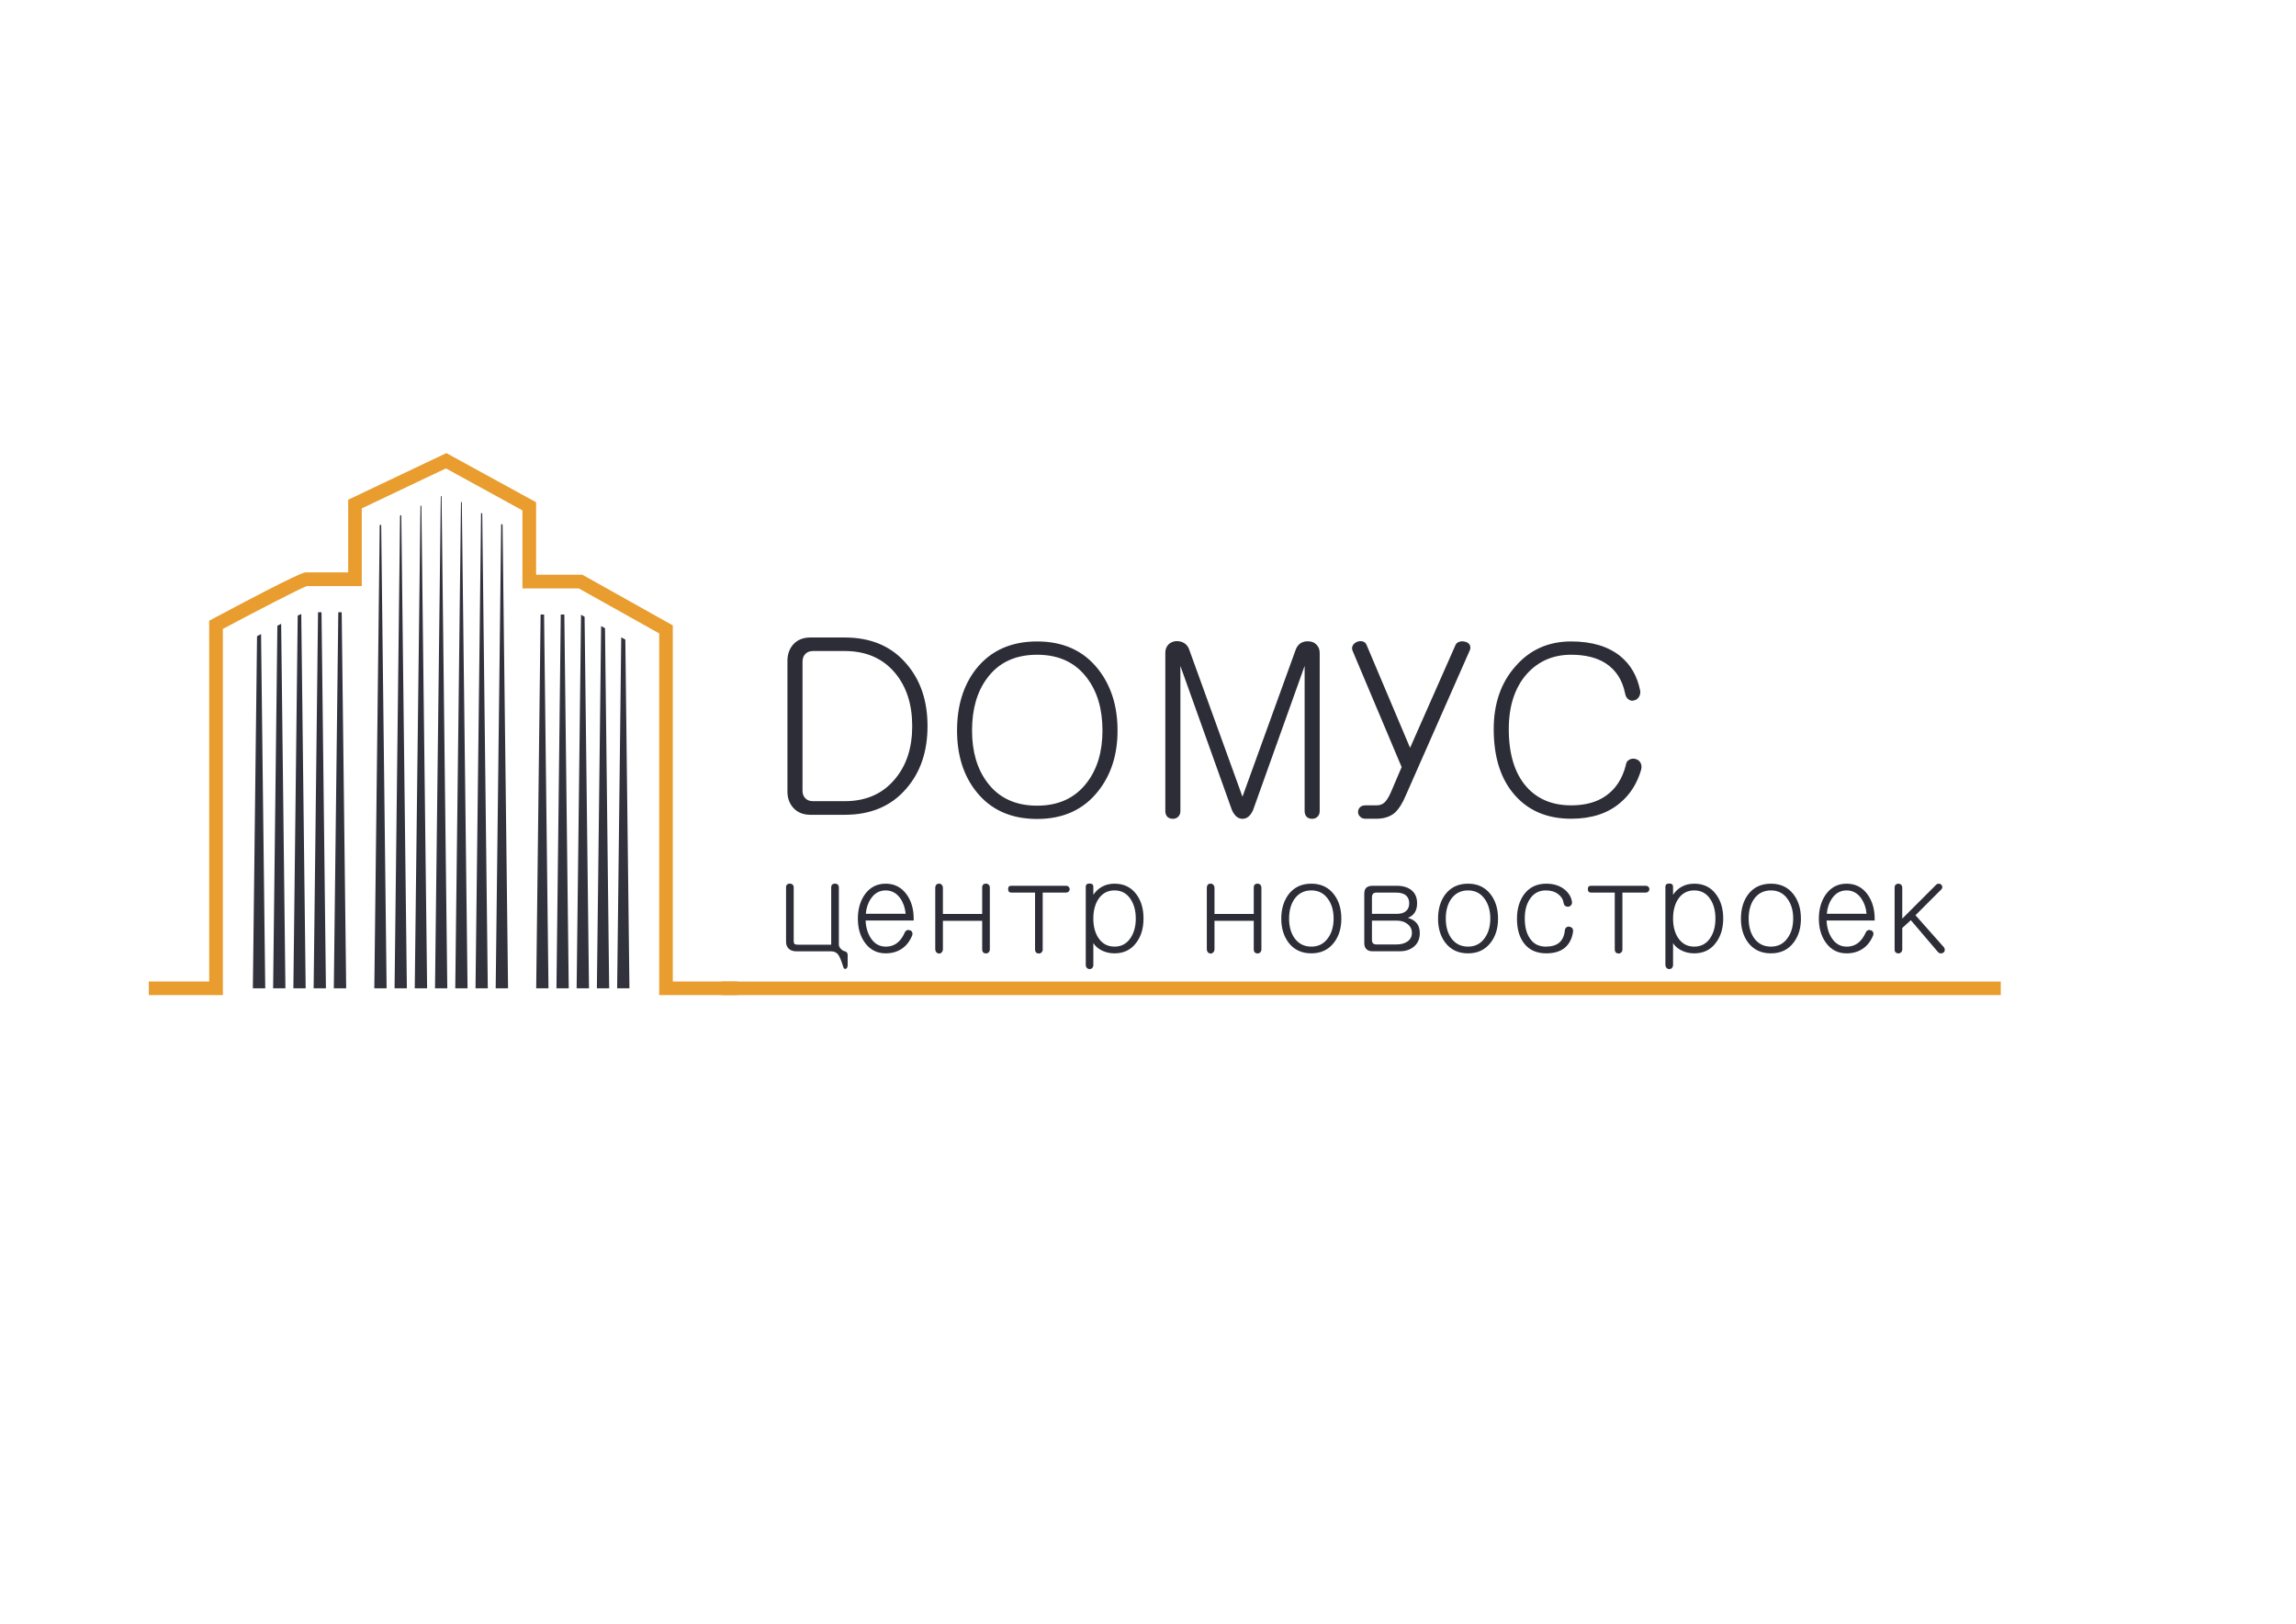 <?xml version="1.0" encoding="UTF-8"?>
<!DOCTYPE svg PUBLIC "-//W3C//DTD SVG 1.1//EN" "http://www.w3.org/Graphics/SVG/1.1/DTD/svg11.dtd">
<!-- Creator: CorelDRAW X7 -->
<svg xmlns="http://www.w3.org/2000/svg" xml:space="preserve" width="297mm" height="210mm" version="1.1" style="shape-rendering:geometricPrecision; text-rendering:geometricPrecision; image-rendering:optimizeQuality; fill-rule:evenodd; clip-rule:evenodd"
viewBox="0 0 29700 21000"
 xmlns:xlink="http://www.w3.org/1999/xlink">
 <defs>
  <style type="text/css">
   <![CDATA[
    .fil3 {fill:#E89D2E}
    .fil0 {fill:#2D2D38;fill-rule:nonzero}
    .fil1 {fill:#32323D;fill-rule:nonzero}
    .fil2 {fill:#E89D2E;fill-rule:nonzero}
   ]]>
  </style>
 </defs>
 <g id="Слой_x0020_1">
  <g id="_754757984">
   <path class="fil0" d="M10168 11477l0 0 0 702c0,38 11,68 34,90 25,24 58,35 102,35l448 0c39,0 70,15 91,43 18,24 39,75 63,152 7,26 18,37 33,32 16,-4 25,-21 26,-49l0 -126c0,-20 -5,-33 -14,-41 -7,-6 -19,-12 -38,-17 -16,-6 -30,-17 -42,-32 -13,-17 -20,-34 -20,-52l0 -737c0,-16 -6,-28 -16,-38 -10,-7 -21,-11 -34,-11 -13,0 -25,4 -35,11 -9,10 -14,22 -14,38l0 741 -429 0c-23,0 -37,-3 -45,-9 -7,-7 -11,-20 -11,-40l0 -692c0,-16 -5,-28 -16,-38 -9,-7 -21,-11 -34,-11 -14,0 -26,4 -35,11 -10,10 -14,22 -14,38zm1534 587l0 0c-25,55 -54,96 -87,123 -42,37 -95,56 -158,56 -80,0 -145,-37 -192,-109 -41,-63 -64,-139 -68,-229l622 0 0 -23c0,-124 -30,-229 -91,-314 -68,-93 -158,-139 -271,-139 -113,0 -203,46 -270,139 -60,86 -90,190 -90,314 0,122 30,225 90,309 67,93 157,139 270,139 80,0 150,-20 209,-60 58,-39 102,-96 133,-170 6,-16 6,-31 0,-44 -5,-12 -15,-20 -27,-24 -14,-5 -27,-6 -40,-1 -14,6 -24,17 -30,33zm-502 -246l0 0c6,-77 29,-143 68,-199 48,-69 110,-103 189,-103 78,0 141,35 190,104 39,57 61,123 68,198l-515 0zm898 -333l0 0 0 788c0,18 5,33 15,44 10,10 21,15 35,16 13,0 24,-5 33,-16 11,-10 16,-25 16,-42l0 -366 508 0 0 370c0,16 5,29 14,40 10,8 22,12 35,13 13,-1 24,-5 34,-13 10,-11 16,-24 16,-40l0 -799c0,-16 -6,-30 -16,-39 -10,-9 -21,-13 -34,-13 -13,0 -25,4 -35,11 -9,10 -14,23 -14,38l0 344 -508 0 0 -336c0,-18 -5,-32 -16,-42 -9,-10 -20,-15 -33,-15 -14,0 -25,4 -35,13 -10,11 -15,25 -15,44zm1688 -29l0 0 -704 0c-28,0 -42,14 -41,43 0,30 14,45 41,45l307 0 0 736c0,16 5,29 15,40 9,8 21,12 35,12 13,0 24,-4 33,-14 11,-9 16,-22 16,-38l0 -736 299 0c16,0 29,-5 39,-15 7,-8 11,-18 11,-30 0,-11 -5,-21 -13,-30 -9,-9 -22,-13 -38,-13zm259 1018l0 0c0,18 4,33 14,45 10,9 21,14 35,14 13,1 24,-3 34,-13 10,-10 15,-24 15,-41l0 -282c23,37 56,67 100,91 52,28 110,42 174,42 121,0 216,-47 284,-141 61,-82 91,-186 91,-310 0,-125 -30,-229 -91,-311 -68,-93 -163,-139 -284,-139 -59,0 -112,12 -159,38 -46,24 -84,59 -115,106l0 -105c0,-27 -16,-41 -49,-41 -33,0 -49,14 -49,41l0 1006zm372 -958l0 0c89,0 159,38 208,113 44,66 67,150 67,251 0,101 -23,184 -67,250 -49,75 -119,113 -208,113 -90,0 -159,-38 -209,-113 -43,-66 -65,-149 -65,-250 0,-101 22,-185 65,-251 50,-75 119,-113 209,-113zm1194 -31l0 0 0 788c0,18 5,33 14,44 10,10 22,15 36,16 12,0 24,-5 33,-16 11,-10 16,-25 16,-42l0 -366 508 0 0 370c0,16 5,29 14,40 10,8 21,12 35,13 13,-1 24,-5 34,-13 10,-11 16,-24 16,-40l0 -799c0,-16 -6,-30 -16,-39 -10,-9 -21,-13 -34,-13 -14,0 -25,4 -35,11 -9,10 -14,23 -14,38l0 344 -508 0 0 -336c0,-18 -5,-32 -16,-42 -9,-10 -21,-15 -33,-15 -14,0 -26,4 -36,13 -9,11 -14,25 -14,44zm1352 -56l0 0c-126,0 -224,46 -295,139 -62,84 -94,188 -94,314 0,123 32,226 94,309 71,93 169,139 295,139 124,0 222,-46 293,-139 64,-83 95,-186 95,-309 0,-126 -31,-230 -95,-314 -71,-93 -169,-139 -293,-139zm0 87l0 0c93,0 165,38 217,113 47,66 71,150 71,251 0,101 -24,184 -71,250 -52,75 -124,113 -217,113 -94,0 -167,-38 -220,-113 -45,-66 -68,-149 -68,-250 0,-101 23,-185 68,-251 53,-75 126,-113 220,-113zm797 -60l0 0c-38,0 -66,8 -85,24 -18,17 -27,43 -27,78l0 640c0,32 8,57 25,75 18,20 44,30 78,30l358 0c73,0 133,-20 180,-59 51,-42 77,-101 77,-177 0,-53 -14,-96 -41,-128 -26,-31 -63,-54 -113,-68 42,-16 73,-41 92,-75 18,-29 27,-67 27,-114 0,-70 -22,-125 -67,-164 -46,-41 -113,-62 -199,-62l-305 0zm-13 451l0 0 324 0c53,0 98,14 135,43 39,30 58,69 58,115 0,47 -19,85 -58,112 -36,25 -84,38 -143,38l-256 0c-22,0 -38,-5 -47,-16 -9,-9 -13,-23 -13,-41l0 -251zm0 -88l0 0 0 -212c0,-20 4,-35 13,-46 10,-12 26,-17 47,-17l245 0c59,0 103,11 132,34 30,24 45,58 45,104 0,44 -14,78 -41,101 -28,24 -67,36 -117,36l-324 0zm1243 -390l0 0c-126,0 -224,46 -295,139 -62,84 -93,188 -93,314 0,123 31,226 93,309 71,93 169,139 295,139 125,0 222,-46 293,-139 64,-83 95,-186 95,-309 0,-126 -31,-230 -95,-314 -71,-93 -168,-139 -293,-139zm0 87l0 0c93,0 165,38 217,113 47,66 71,150 71,251 0,101 -24,184 -71,250 -52,75 -124,113 -217,113 -94,0 -167,-38 -220,-113 -45,-66 -68,-149 -68,-250 0,-101 23,-185 68,-251 53,-75 126,-113 220,-113zm1012 -87l0 0c-123,0 -219,46 -288,139 -60,84 -91,188 -91,314 0,130 29,234 88,314 66,89 163,134 291,134 105,0 188,-26 248,-79 54,-50 88,-119 99,-206 1,-16 -3,-30 -12,-42 -10,-10 -22,-16 -37,-18 -15,-3 -27,1 -38,9 -12,9 -19,24 -20,43 -8,69 -32,121 -73,155 -40,34 -98,51 -173,51 -91,0 -160,-36 -207,-108 -44,-65 -65,-150 -65,-255 0,-102 21,-186 65,-251 48,-75 118,-113 207,-113 65,0 118,16 160,48 40,30 64,69 71,117 3,16 9,28 21,36 12,8 24,11 38,10 15,-2 27,-8 35,-18 10,-11 15,-24 14,-39 -7,-64 -39,-118 -95,-165 -63,-51 -142,-76 -238,-76zm1283 27l0 0 -704 0c-28,0 -42,14 -41,43 0,30 14,45 41,45l307 0 0 736c0,16 5,29 15,40 9,8 21,12 35,12 12,0 24,-4 33,-14 11,-9 16,-22 16,-38l0 -736 299 0c16,0 29,-5 38,-15 8,-8 12,-18 12,-30 0,-11 -5,-21 -13,-30 -10,-9 -22,-13 -38,-13zm258 1018l0 0c0,18 5,33 15,45 9,9 21,14 35,14 13,1 24,-3 33,-13 11,-10 16,-24 16,-41l0 -282c22,37 56,67 100,91 52,28 110,42 174,42 121,0 216,-47 283,-141 61,-82 92,-186 92,-310 0,-125 -31,-229 -92,-311 -67,-93 -162,-139 -283,-139 -59,0 -112,12 -160,38 -45,24 -83,59 -114,106l0 -105c0,-27 -16,-41 -49,-41 -33,0 -50,14 -50,41l0 1006zm373 -958l0 0c89,0 159,38 208,113 44,66 66,150 66,251 0,101 -22,184 -66,250 -49,75 -119,113 -208,113 -90,0 -159,-38 -209,-113 -43,-66 -65,-149 -65,-250 0,-101 22,-185 65,-251 50,-75 119,-113 209,-113zm992 -87l0 0c-126,0 -224,46 -295,139 -62,84 -93,188 -93,314 0,123 31,226 93,309 71,93 169,139 295,139 125,0 223,-46 293,-139 64,-83 95,-186 95,-309 0,-126 -31,-230 -95,-314 -70,-93 -168,-139 -293,-139zm0 87l0 0c93,0 165,38 217,113 47,66 71,150 71,251 0,101 -24,184 -71,250 -52,75 -124,113 -217,113 -94,0 -167,-38 -220,-113 -45,-66 -68,-149 -68,-250 0,-101 23,-185 68,-251 53,-75 126,-113 220,-113zm1225 548l0 0c-26,55 -55,96 -88,123 -42,37 -94,56 -158,56 -80,0 -144,-37 -191,-109 -42,-63 -64,-139 -68,-229l622 0 0 -23c0,-124 -31,-229 -92,-314 -67,-93 -158,-139 -271,-139 -113,0 -202,46 -269,139 -60,86 -90,190 -90,314 0,122 30,225 90,309 67,93 156,139 269,139 80,0 150,-20 209,-60 58,-39 103,-96 133,-170 7,-16 7,-31 0,-44 -5,-12 -14,-20 -27,-24 -13,-5 -27,-6 -39,-1 -14,6 -24,17 -30,33zm-502 -246l0 0c6,-77 29,-143 68,-199 47,-69 110,-103 188,-103 78,0 142,35 190,104 39,57 62,123 68,198l-514 0zm877 -337l0 0 0 801c0,15 5,27 14,37 10,8 22,12 35,12 13,0 24,-5 34,-14 10,-9 16,-22 16,-38l0 -277 111 -101 345 405c10,13 22,22 38,24 13,2 25,-1 36,-8 12,-8 18,-18 19,-30 3,-15 -2,-30 -14,-45l-364 -410 336 -336c8,-10 12,-21 11,-33 -1,-10 -6,-20 -16,-28 -9,-8 -19,-11 -30,-11 -14,0 -26,5 -37,17l-435 435 0 -402c0,-16 -6,-28 -16,-38 -10,-8 -21,-12 -34,-12 -13,0 -25,4 -35,12 -9,10 -14,23 -14,40z"/>
   <path class="fil0" d="M10482 8245c-95,0 -170,31 -224,93 -48,56 -72,126 -72,209l0 1691c0,82 24,150 72,206 54,62 129,94 224,94l445 0c341,0 607,-115 800,-343 181,-210 271,-478 271,-804 0,-326 -90,-594 -271,-804 -193,-228 -459,-342 -800,-342l-445 0zm36 2117c-46,0 -81,-14 -106,-43 -21,-25 -31,-56 -31,-94l0 -1665c0,-40 10,-71 31,-96 25,-30 60,-44 106,-44l409 0c278,0 495,96 653,286 147,177 220,405 220,685 0,278 -73,506 -220,681 -158,193 -375,290 -653,290l-409 0zm2898 -1894l0 0c280,0 495,100 646,302 133,176 199,402 199,678 0,272 -66,495 -199,670 -151,201 -366,302 -646,302 -282,0 -497,-101 -646,-302 -131,-175 -196,-398 -196,-670 0,-278 65,-504 196,-678 149,-202 364,-302 646,-302zm0 -172l0 0c-340,0 -605,120 -794,361 -162,210 -242,474 -242,791 0,314 80,574 242,782 187,241 452,362 794,362 338,0 602,-121 791,-362 166,-210 249,-470 249,-782 0,-315 -83,-579 -249,-791 -189,-241 -453,-361 -791,-361zm1658 148l0 0 0 2047c0,31 10,56 28,75 20,16 42,24 70,24 25,0 47,-8 66,-24 20,-19 31,-44 31,-75l0 -1878 666 1862c34,77 80,115 138,115 57,0 103,-38 137,-115l666 -1862 0 1878c0,31 10,56 28,75 19,16 42,24 69,24 25,0 48,-8 66,-24 21,-19 32,-44 32,-75l0 -2047c0,-45 -15,-81 -44,-109 -25,-25 -57,-38 -94,-40 -38,-4 -73,3 -107,22 -33,23 -56,54 -68,93l-686 1894 -686 -1894c-12,-41 -35,-72 -68,-93 -32,-19 -67,-27 -107,-25 -39,4 -71,18 -96,43 -27,28 -41,64 -41,109zm2425 -21l0 0 632 1498 -141 330c-28,63 -56,105 -81,128 -27,25 -62,37 -105,37l-144 0c-29,0 -51,9 -68,25 -17,17 -25,37 -25,60 0,23 8,43 25,59 17,19 39,29 68,29l144 0c97,0 176,-25 236,-75 54,-49 103,-126 147,-232l828 -1877c9,-25 6,-48 -6,-69 -13,-19 -32,-31 -59,-37 -27,-7 -52,-6 -75,2 -27,9 -44,26 -53,54l-582 1317 -561 -1327c-10,-27 -28,-44 -53,-49 -23,-7 -47,-5 -72,5 -25,11 -43,26 -55,47 -13,23 -13,48 0,75zm2825 -127l0 0c-293,0 -533,106 -720,321 -188,211 -282,482 -282,813 0,363 91,648 272,853 179,204 422,306 730,306 261,0 472,-68 632,-204 130,-108 222,-252 274,-433 8,-37 4,-68 -13,-93 -14,-23 -36,-37 -65,-44 -27,-6 -52,-3 -75,10 -27,14 -43,38 -46,71 -46,179 -133,311 -262,399 -116,81 -265,121 -445,121 -242,0 -434,-79 -577,-239 -153,-173 -230,-422 -230,-747 0,-297 77,-534 230,-710 150,-168 342,-252 577,-252 182,0 332,37 448,112 130,85 214,214 249,386 6,38 22,65 47,81 20,15 43,19 68,12 27,-5 48,-20 63,-43 16,-25 22,-52 18,-81 -37,-189 -123,-339 -258,-449 -158,-127 -370,-190 -635,-190z"/>
   <path class="fil1" d="M3271 12782l160 0 -54 -4581c-18,9 -35,18 -52,27l-54 4554z"/>
   <path class="fil1" d="M3533 12782l159 0 -55 -4714c-16,8 -32,16 -49,25l-55 4689z"/>
   <path class="fil1" d="M3795 12782l159 0 -57 -4841c-13,6 -29,13 -46,21l-56 4820z"/>
   <path class="fil1" d="M4057 12782l159 0 -57 -4864c-16,0 -31,0 -45,0l-57 4864z"/>
   <path class="fil1" d="M4318 12782l160 0 -58 -4864c-14,0 -29,0 -44,0l-58 4864z"/>
   <polygon class="fil1" points="4842,12782 5001,12782 4931,6785 4912,6794 "/>
   <polygon class="fil1" points="5104,12782 5263,12782 5191,6661 5175,6669 "/>
   <polygon class="fil1" points="5365,12782 5525,12782 5451,6538 5439,6544 "/>
   <polygon class="fil1" points="5627,12782 5786,12782 5712,6414 5702,6419 "/>
   <polygon class="fil1" points="5889,12782 6048,12782 5974,6497 5963,6491 "/>
   <polygon class="fil1" points="6151,12782 6310,12782 6238,6642 6223,6633 "/>
   <polygon class="fil1" points="6412,12782 6572,12782 6501,6786 6483,6776 "/>
   <polygon class="fil1" points="6936,12782 7095,12782 7038,7948 6993,7948 "/>
   <polygon class="fil1" points="7198,12782 7357,12782 7300,7948 7254,7948 "/>
   <polygon class="fil1" points="7459,12782 7619,12782 7562,7977 7516,7951 "/>
   <polygon class="fil1" points="7721,12782 7880,12782 7826,8125 7776,8097 "/>
   <polygon class="fil1" points="7983,12782 8142,12782 8089,8272 8036,8243 "/>
   <path class="fil2" d="M8703 12694l0 -4606 -88 -49 -1082 -606 -598 0 0 -937 -1161 -636 -1270 603 0 940 -546 0c-26,0 -80,1 -1164,578 -14,7 -27,14 -41,22l-47 25 0 4666 -781 0 0 176 958 0 0 -4409 0 -327c476,-253 998,-523 1086,-554l711 0 0 -1005 1088 -517 990 543 0 1009 729 0 1040 582 0 325 0 4353 1016 0 0 -176 -840 0z"/>
   <rect class="fil3" x="9340" y="12695" width="16541" height="175"/>
  </g>
 </g>
</svg>
